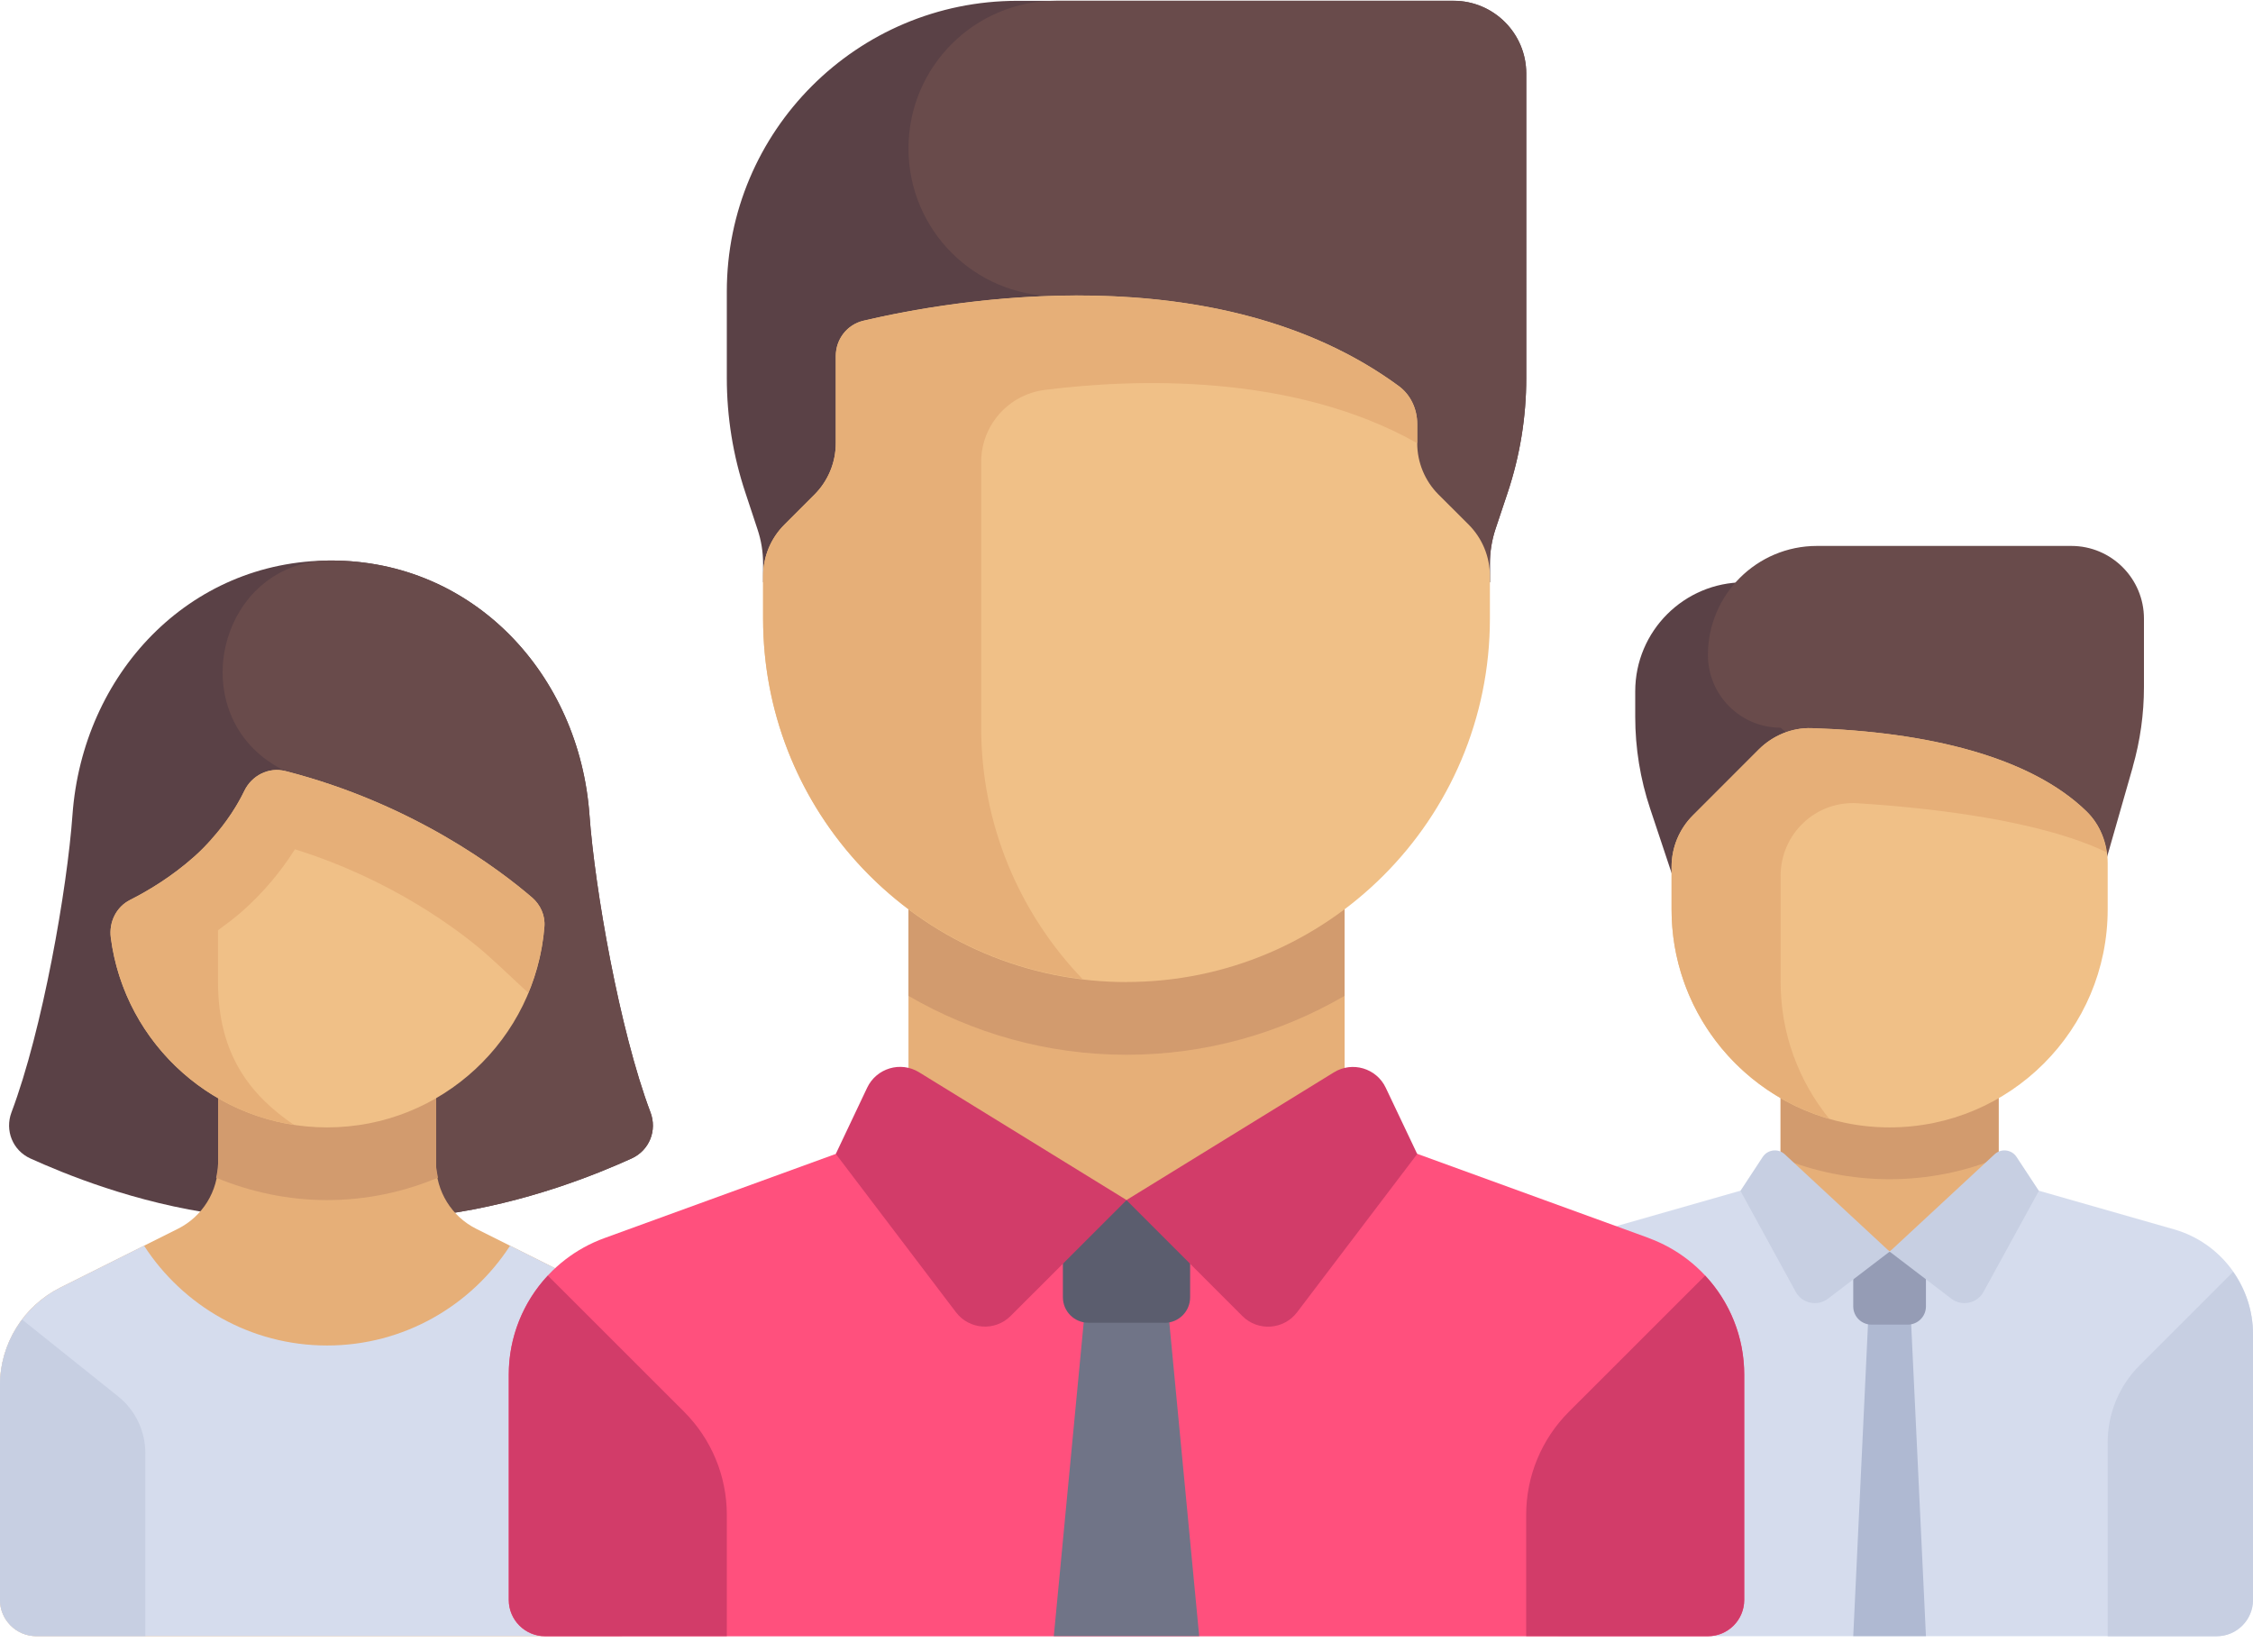 <svg xmlns="http://www.w3.org/2000/svg" width="30" height="22" viewBox="0 0 30 22">
    <g fill="none">
        <path fill="#5A4146" d="M21.774 9.205v.34c0 .415.067.829.199 1.223l.769 2.308h1.452V7.753h-.968c-.802 0-1.452.65-1.452 1.452z"/>
        <path fill="#694B4B" d="M28.4 10.21l-.82 2.866-3.87-3.387c-.535 0-.968-.434-.968-.968 0-.802.65-1.452 1.452-1.452h3.387c.534 0 .967.434.967.968v.91c0 .36-.05.717-.149 1.063z"/>
        <path fill="#E6AF78" d="M23.709 14.528H26.612V16.67H23.709z"/>
        <path fill="#D29B6E" d="M23.71 15.416c.448.183.938.285 1.451.285.514 0 1.003-.102 1.452-.285v-.889H23.71v.89z"/>
        <path fill="#D5DCED" d="M28.947 16.368l-2.334-.667-1.452.964-1.451-.964-2.335.667c-.623.178-1.052.748-1.052 1.396v3.538c0 .267.216.484.483.484h8.71c.267 0 .484-.217.484-.484v-3.538c0-.648-.43-1.218-1.053-1.396z"/>
        <path fill="#AFB9D2" d="M25.645 21.785L24.677 21.785 24.919 16.669 25.403 16.669z"/>
        <path fill="#F0C087" d="M25.161 15.011c-1.603 0-2.903-1.3-2.903-2.903v-.567c0-.256.102-.503.283-.684l.878-.878c.186-.185.44-.292.702-.284 1.547.049 2.916.38 3.665 1.111.183.18.279.43.279.686v.616c0 1.604-1.3 2.903-2.904 2.903z"/>
        <path fill="#E6AF78" d="M23.71 11.661c0-.558.468-1.002 1.025-.966.977.062 2.427.225 3.316.653-.029-.204-.117-.397-.265-.542-.749-.73-2.118-1.062-3.665-1.111-.262-.008-.516.099-.702.284l-.877.878c-.182.181-.284.427-.284.684v.567c0 1.324.887 2.439 2.099 2.788-.403-.498-.647-1.13-.647-1.82V11.66z"/>
        <path fill="#C7CFE2" d="M28.065 19.206c0-.385.152-.754.425-1.027l1.245-1.245c.167.238.265.524.265.83v3.538c0 .267-.217.484-.484.484h-1.451v-2.58z"/>
        <path fill="#959CB5" d="M25.403 17.637h-.484c-.133 0-.242-.109-.242-.242v-.726h.968v.726c0 .133-.108.242-.242.242z"/>
        <g fill="#C7CFE2">
            <path d="M2.017 1.372l-.82.626c-.142.108-.346.065-.431-.091L.03.563.326.112C.392.012.532-.006.62.076l1.397 1.296zM2.017 1.372l.82.626c.141.108.345.065.43-.091L4.004.563 3.707.112c-.065-.1-.205-.118-.293-.036L2.017 1.372z" transform="translate(23.145 15.293)"/>
        </g>
        <path fill="#5A4146" d="M8.661 14.81c-.413-1.096-.741-2.98-.812-3.96-.135-1.866-1.54-3.387-3.442-3.387-1.9 0-3.307 1.52-3.442 3.387-.07.98-.398 2.864-.812 3.96-.09.24.014.507.252.615.443.2 1.388.594 2.527.747h2.95c1.134-.153 2.086-.547 2.527-.747.238-.108.344-.374.252-.616z"/>
        <path fill="#694B4B" d="M8.41 15.425c.237-.108.343-.374.251-.616-.413-1.095-.741-2.979-.812-3.96-.135-1.865-1.54-3.386-3.442-3.386h-.014c-1.459.006-1.974 1.995-.718 2.737.075.045.123.066.123.066l1.1 5.906h.984c1.134-.153 2.086-.547 2.528-.747z"/>
        <path fill="#E6AF78" d="M7.907 17.144l-1.566-.783c-.328-.164-.535-.5-.535-.866v-1.451H2.904v1.451c0 .367-.207.702-.535.866l-1.566.783C.311 17.39 0 17.892 0 18.442v2.86c0 .267.217.483.484.483h7.742c.267 0 .484-.216.484-.483v-2.86c0-.55-.311-1.052-.803-1.298z"/>
        <path fill="#D29B6E" d="M4.355 15.979c.52 0 1.02-.107 1.477-.299-.012-.06-.026-.121-.026-.185v-1.451H2.904v1.451c0 .064-.014.125-.026.186.458.19.957.298 1.478.298z"/>
        <path fill="#D5DCED" d="M7.907 17.144l-1.115-.558c-.518.799-1.415 1.329-2.437 1.329-1.023 0-1.92-.53-2.437-1.329l-1.116.558C.311 17.39 0 17.892 0 18.442v2.86c0 .267.217.483.484.483h7.742c.267 0 .484-.216.484-.483v-2.86c0-.55-.311-1.052-.803-1.298z"/>
        <path fill="#F0C087" d="M4.355 15.011c-1.476 0-2.695-1.101-2.88-2.527-.026-.207.073-.41.26-.503.222-.112.546-.302.856-.579.345-.308.547-.632.662-.87.098-.206.325-.322.545-.266 1.704.435 2.864 1.321 3.285 1.683.113.097.178.24.166.389-.117 1.496-1.368 2.673-2.894 2.673z"/>
        <path fill="#E6AF78" d="M7.083 11.949c-.421-.362-1.581-1.248-3.285-1.683-.22-.056-.447.06-.545.265-.087.18-.23.41-.442.646v.001c-.067.075-.137.15-.22.224-.31.277-.634.467-.857.579-.186.094-.285.296-.258.503.165 1.28 1.167 2.3 2.439 2.494-.58-.394-1.012-.936-1.012-1.902v-.69c.11-.081.22-.162.332-.261.269-.24.504-.518.692-.817 1.303.407 2.187 1.084 2.522 1.372.092.08.32.29.585.54.115-.275.19-.571.215-.882.012-.149-.053-.292-.166-.39z"/>
        <path fill="#C7CFE2" d="M.295 17.57c-.186.247-.295.55-.295.872v2.86c0 .267.217.483.484.483h1.451v-2.438c0-.294-.133-.572-.363-.755L.295 17.57z"/>
        <path fill="#FF507D" d="M21.952 16.483l-4.049-1.472L15 15.98l-2.903-.968-4.049 1.473c-.765.278-1.274 1.005-1.274 1.818v3c0 .267.217.484.484.484h15.484c.267 0 .484-.217.484-.484v-3c0-.813-.51-1.54-1.274-1.819z"/>
        <path fill="#707487" d="M14.493 16.947L14.032 21.785 15.968 21.785 15.507 16.947z"/>
        <path fill="#5B5D6E" d="M15.508 17.612h-1.016c-.187 0-.339-.152-.339-.34V15.98h1.694v1.294c0 .187-.152.339-.339.339z"/>
        <path fill="#D23C69" d="M22.705 16.984c.327.35.52.817.52 1.318v3c0 .267-.216.483-.483.483h-2.42v-1.617c0-.514.205-1.006.567-1.369l1.816-1.815z"/>
        <path fill="#5A4146" d="M20.323 5.033V.979c0-.534-.434-.968-.968-.968h-5.807c-2.137 0-3.87 1.733-3.87 3.871v1.15c0 .52.083 1.037.248 1.53l.16.484c.05.148.075.303.075.459v.248h9.678v-.248c0-.156.025-.311.074-.46l.161-.482c.165-.494.249-1.01.249-1.53z"/>
        <path fill="#694B4B" d="M12.097 1.977c0 1.086.88 1.966 1.966 1.966h.272l.131 3.81h5.373v-.248c0-.156.025-.311.074-.46l.161-.482c.165-.494.249-1.01.249-1.53V.978c0-.534-.434-.968-.968-.968h-5.293c-1.085 0-1.965.88-1.965 1.966z"/>
        <path fill="#E6AF78" d="M12.097 11.624H17.904V15.979H12.097z"/>
        <path fill="#D29B6E" d="M12.097 13.26c.855.496 1.844.784 2.903.784s2.048-.288 2.903-.784v-1.636h-5.806v1.636z"/>
        <g fill="#D23C69">
            <path d="M3.926 1.8L2.383 3.342c-.208.207-.55.184-.728-.05l-1.6-2.108.418-.882c.124-.26.446-.356.691-.205l2.762 1.701z" transform="translate(11.074 14.18)"/>
            <path d="M3.926 1.8l1.543 1.543c.207.207.55.184.728-.05l1.6-2.108-.419-.882c-.123-.26-.445-.356-.69-.205L3.925 1.799z" transform="translate(11.074 14.18)"/>
        </g>
        <path fill="#F0C087" d="M15 13.076c-2.672 0-4.839-2.167-4.839-4.839V7.67c0-.256.102-.503.284-.684l.4-.4c.182-.182.284-.429.284-.685V4.74c0-.224.15-.419.368-.47 1.145-.27 4.706-.91 7.13.871.157.116.244.306.244.502V5.9c0 .256.102.503.283.684l.401.4c.182.182.284.429.284.685v.567c0 2.672-2.167 4.839-4.839 4.839z"/>
        <path fill="#E6AF78" d="M18.627 5.143c-1.705-1.254-3.97-1.308-5.562-1.137-.673.073-1.228.185-1.567.265-.218.051-.369.246-.369.47V5.9c0 .256-.102.503-.283.684l-.401.401c-.182.181-.284.428-.284.684v.567c0 2.474 1.858 4.511 4.254 4.8-.835-.87-1.35-2.048-1.35-3.348V6.152c0-.49.364-.9.85-.961 1.162-.146 3.289-.233 4.956.71v-.257c0-.196-.087-.386-.244-.501z"/>
        <path fill="#D23C69" d="M7.295 16.984c-.327.35-.52.817-.52 1.318v3c0 .267.216.483.483.483h2.42v-1.617c0-.514-.205-1.006-.567-1.369l-1.816-1.815z"/>
    </g>
</svg>
